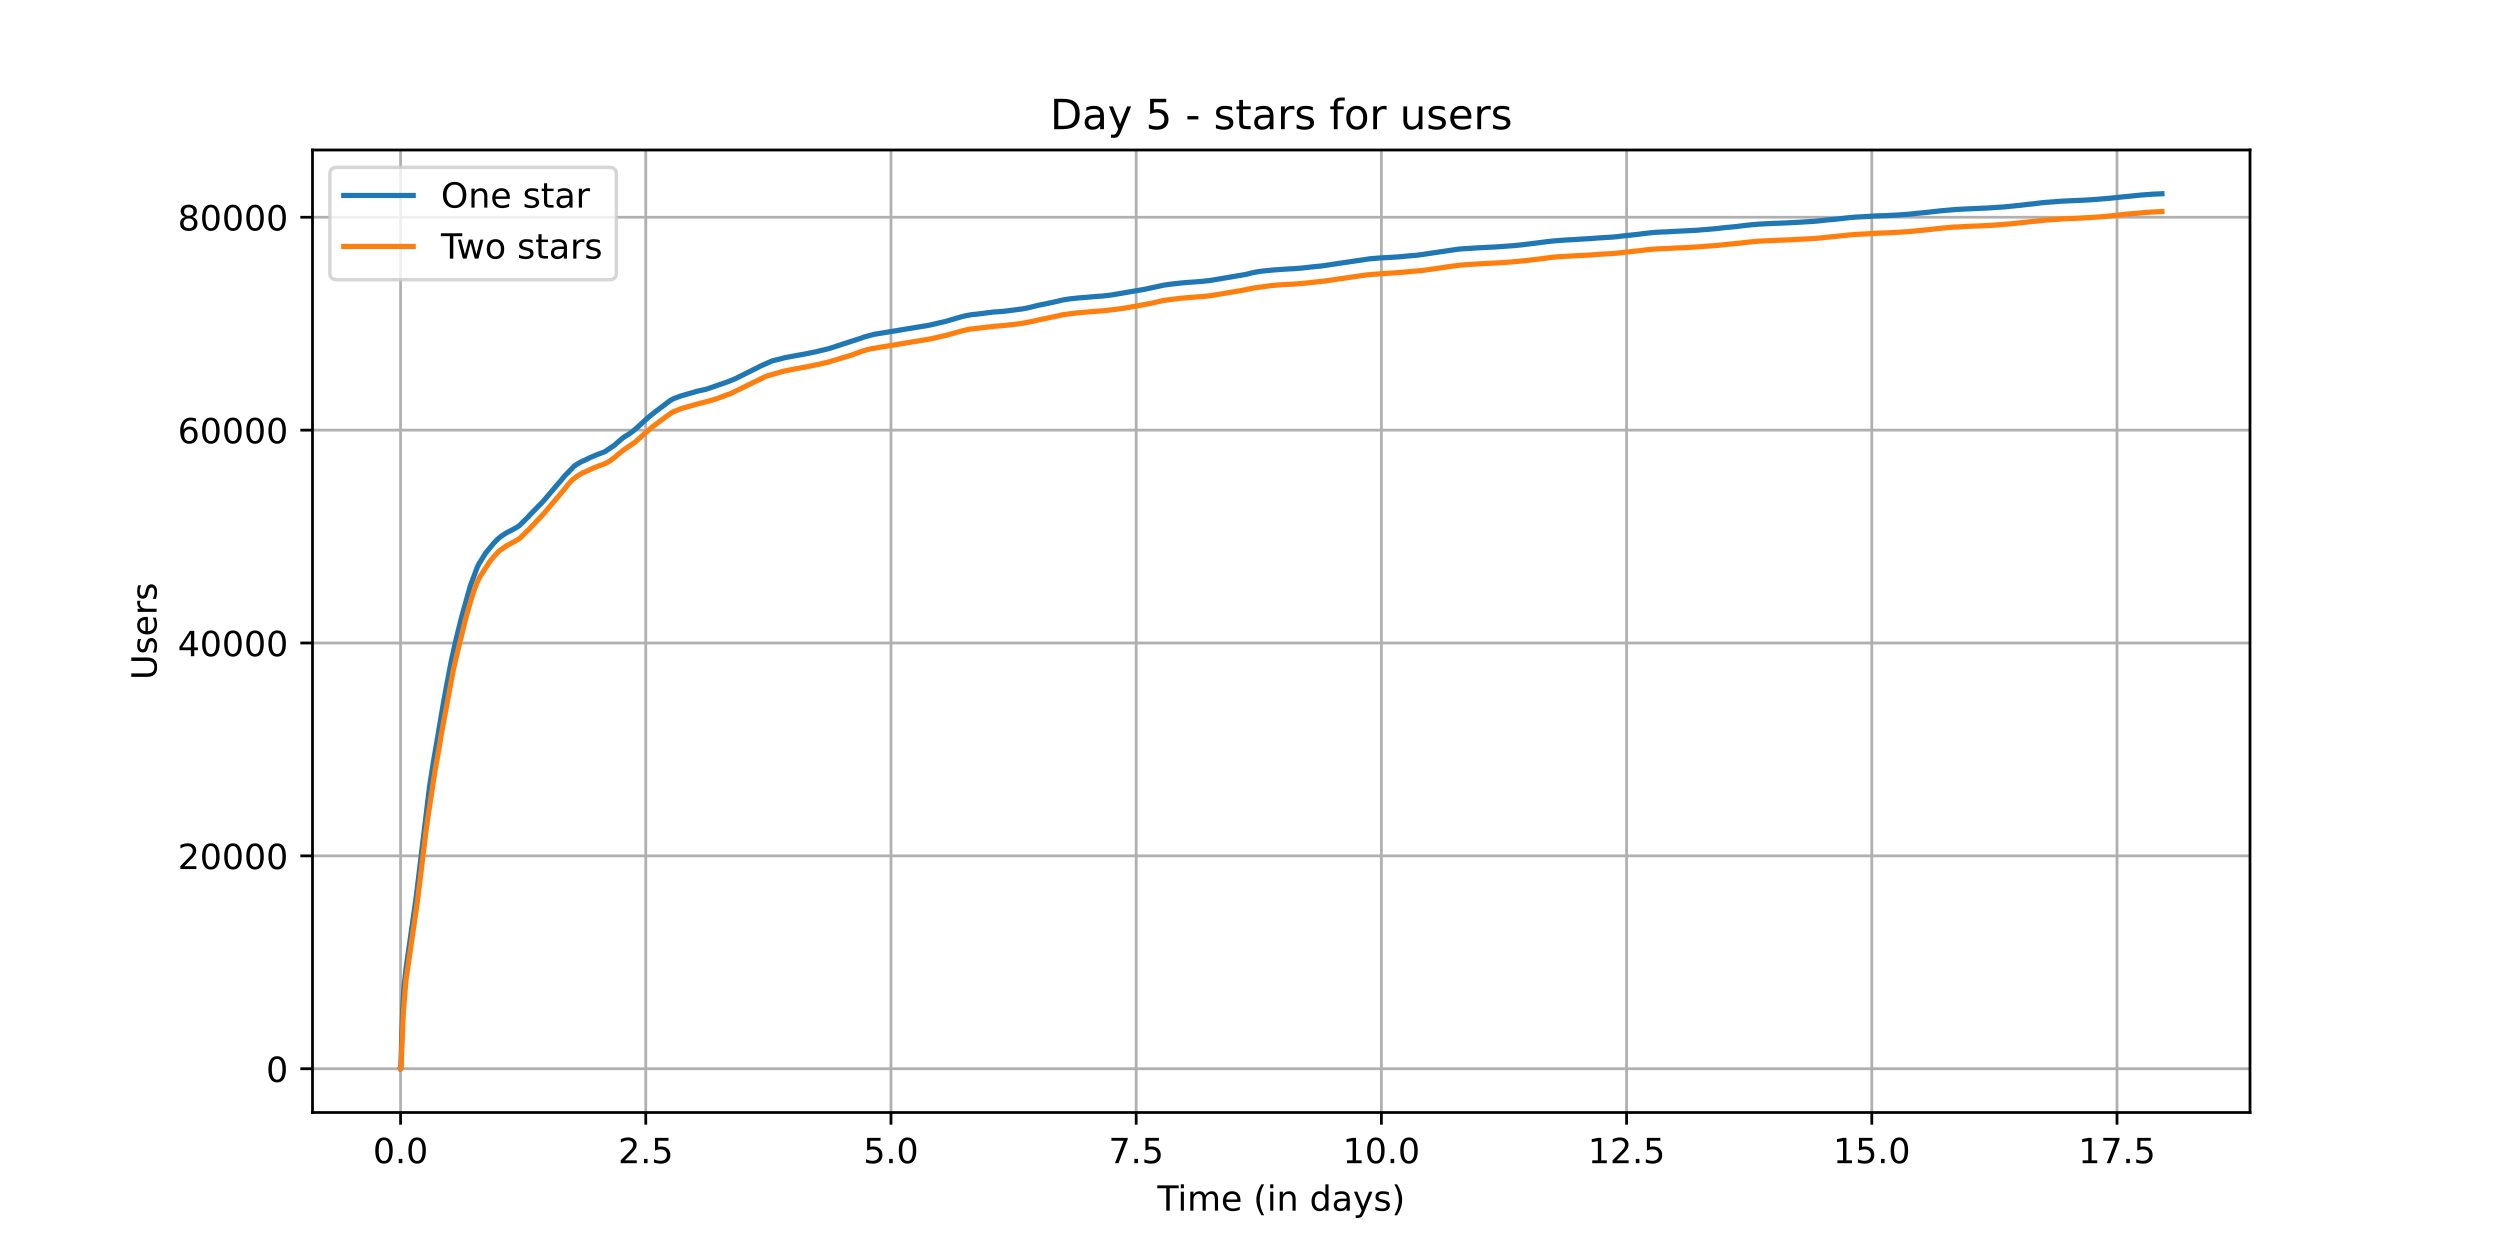 <?xml version="1.0" encoding="utf-8" standalone="no"?>
<!DOCTYPE svg PUBLIC "-//W3C//DTD SVG 1.1//EN"
  "http://www.w3.org/Graphics/SVG/1.1/DTD/svg11.dtd">
<!-- Created with matplotlib (https://matplotlib.org/) -->
<svg height="360pt" version="1.1" viewBox="0 0 720 360" width="720pt" xmlns="http://www.w3.org/2000/svg" xmlns:xlink="http://www.w3.org/1999/xlink">
 <defs>
  <style type="text/css">*{stroke-linecap:butt;stroke-linejoin:round;}</style>
 </defs>
 <g id="figure_1">
  <g id="patch_1">
   <path d="M 0 360 
L 720 360 
L 720 0 
L 0 0 
z
" style="fill:#ffffff;"/>
  </g>
  <g id="axes_1">
   <g id="patch_2">
    <path d="M 90 320.4 
L 648 320.4 
L 648 43.2 
L 90 43.2 
z
" style="fill:#ffffff;"/>
   </g>
   <g id="matplotlib.axis_1">
    <g id="xtick_1">
     <g id="line2d_1">
      <path clip-path="url(#p8a3f2eea3e)" d="M 115.364 320.4 
L 115.364 43.2 
" style="fill:none;stroke:#b0b0b0;stroke-linecap:square;stroke-width:0.8;"/>
     </g>
     <g id="line2d_2">
      <defs>
       <path d="M 0 0 
L 0 3.5 
" id="m9e8c4290e0" style="stroke:#000000;stroke-width:0.8;"/>
      </defs>
      <g>
       <use style="stroke:#000000;stroke-width:0.8;" x="115.364" xlink:href="#m9e8c4290e0" y="320.4"/>
      </g>
     </g>
     <g id="text_1">
      <!-- 0.0 -->
      <g transform="translate(107.412 334.998)scale(0.1 -0.1)">
       <defs>
        <path d="M 31.781 66.406 
Q 24.172 66.406 20.328 58.906 
Q 16.5 51.422 16.5 36.375 
Q 16.5 21.391 20.328 13.891 
Q 24.172 6.391 31.781 6.391 
Q 39.453 6.391 43.281 13.891 
Q 47.125 21.391 47.125 36.375 
Q 47.125 51.422 43.281 58.906 
Q 39.453 66.406 31.781 66.406 
z
M 31.781 74.219 
Q 44.047 74.219 50.516 64.516 
Q 56.984 54.828 56.984 36.375 
Q 56.984 17.969 50.516 8.266 
Q 44.047 -1.422 31.781 -1.422 
Q 19.531 -1.422 13.062 8.266 
Q 6.594 17.969 6.594 36.375 
Q 6.594 54.828 13.062 64.516 
Q 19.531 74.219 31.781 74.219 
z
" id="DejaVuSans-48"/>
        <path d="M 10.688 12.406 
L 21 12.406 
L 21 0 
L 10.688 0 
z
" id="DejaVuSans-46"/>
       </defs>
       <use xlink:href="#DejaVuSans-48"/>
       <use x="63.623" xlink:href="#DejaVuSans-46"/>
       <use x="95.41" xlink:href="#DejaVuSans-48"/>
      </g>
     </g>
    </g>
    <g id="xtick_2">
     <g id="line2d_3">
      <path clip-path="url(#p8a3f2eea3e)" d="M 185.982 320.4 
L 185.982 43.2 
" style="fill:none;stroke:#b0b0b0;stroke-linecap:square;stroke-width:0.8;"/>
     </g>
     <g id="line2d_4">
      <g>
       <use style="stroke:#000000;stroke-width:0.8;" x="185.982" xlink:href="#m9e8c4290e0" y="320.4"/>
      </g>
     </g>
     <g id="text_2">
      <!-- 2.5 -->
      <g transform="translate(178.031 334.998)scale(0.1 -0.1)">
       <defs>
        <path d="M 19.188 8.297 
L 53.609 8.297 
L 53.609 0 
L 7.328 0 
L 7.328 8.297 
Q 12.938 14.109 22.625 23.891 
Q 32.328 33.688 34.812 36.531 
Q 39.547 41.844 41.422 45.531 
Q 43.312 49.219 43.312 52.781 
Q 43.312 58.594 39.234 62.25 
Q 35.156 65.922 28.609 65.922 
Q 23.969 65.922 18.812 64.312 
Q 13.672 62.703 7.812 59.422 
L 7.812 69.391 
Q 13.766 71.781 18.938 73 
Q 24.125 74.219 28.422 74.219 
Q 39.75 74.219 46.484 68.547 
Q 53.219 62.891 53.219 53.422 
Q 53.219 48.922 51.531 44.891 
Q 49.859 40.875 45.406 35.406 
Q 44.188 33.984 37.641 27.219 
Q 31.109 20.453 19.188 8.297 
z
" id="DejaVuSans-50"/>
        <path d="M 10.797 72.906 
L 49.516 72.906 
L 49.516 64.594 
L 19.828 64.594 
L 19.828 46.734 
Q 21.969 47.469 24.109 47.828 
Q 26.266 48.188 28.422 48.188 
Q 40.625 48.188 47.75 41.5 
Q 54.891 34.812 54.891 23.391 
Q 54.891 11.625 47.562 5.094 
Q 40.234 -1.422 26.906 -1.422 
Q 22.312 -1.422 17.547 -0.641 
Q 12.797 0.141 7.719 1.703 
L 7.719 11.625 
Q 12.109 9.234 16.797 8.062 
Q 21.484 6.891 26.703 6.891 
Q 35.156 6.891 40.078 11.328 
Q 45.016 15.766 45.016 23.391 
Q 45.016 31 40.078 35.438 
Q 35.156 39.891 26.703 39.891 
Q 22.75 39.891 18.812 39.016 
Q 14.891 38.141 10.797 36.281 
z
" id="DejaVuSans-53"/>
       </defs>
       <use xlink:href="#DejaVuSans-50"/>
       <use x="63.623" xlink:href="#DejaVuSans-46"/>
       <use x="95.41" xlink:href="#DejaVuSans-53"/>
      </g>
     </g>
    </g>
    <g id="xtick_3">
     <g id="line2d_5">
      <path clip-path="url(#p8a3f2eea3e)" d="M 256.601 320.4 
L 256.601 43.2 
" style="fill:none;stroke:#b0b0b0;stroke-linecap:square;stroke-width:0.8;"/>
     </g>
     <g id="line2d_6">
      <g>
       <use style="stroke:#000000;stroke-width:0.8;" x="256.601" xlink:href="#m9e8c4290e0" y="320.4"/>
      </g>
     </g>
     <g id="text_3">
      <!-- 5.0 -->
      <g transform="translate(248.65 334.998)scale(0.1 -0.1)">
       <use xlink:href="#DejaVuSans-53"/>
       <use x="63.623" xlink:href="#DejaVuSans-46"/>
       <use x="95.41" xlink:href="#DejaVuSans-48"/>
      </g>
     </g>
    </g>
    <g id="xtick_4">
     <g id="line2d_7">
      <path clip-path="url(#p8a3f2eea3e)" d="M 327.22 320.4 
L 327.22 43.2 
" style="fill:none;stroke:#b0b0b0;stroke-linecap:square;stroke-width:0.8;"/>
     </g>
     <g id="line2d_8">
      <g>
       <use style="stroke:#000000;stroke-width:0.8;" x="327.22" xlink:href="#m9e8c4290e0" y="320.4"/>
      </g>
     </g>
     <g id="text_4">
      <!-- 7.5 -->
      <g transform="translate(319.268 334.998)scale(0.1 -0.1)">
       <defs>
        <path d="M 8.203 72.906 
L 55.078 72.906 
L 55.078 68.703 
L 28.609 0 
L 18.312 0 
L 43.219 64.594 
L 8.203 64.594 
z
" id="DejaVuSans-55"/>
       </defs>
       <use xlink:href="#DejaVuSans-55"/>
       <use x="63.623" xlink:href="#DejaVuSans-46"/>
       <use x="95.41" xlink:href="#DejaVuSans-53"/>
      </g>
     </g>
    </g>
    <g id="xtick_5">
     <g id="line2d_9">
      <path clip-path="url(#p8a3f2eea3e)" d="M 397.839 320.4 
L 397.839 43.2 
" style="fill:none;stroke:#b0b0b0;stroke-linecap:square;stroke-width:0.8;"/>
     </g>
     <g id="line2d_10">
      <g>
       <use style="stroke:#000000;stroke-width:0.8;" x="397.839" xlink:href="#m9e8c4290e0" y="320.4"/>
      </g>
     </g>
     <g id="text_5">
      <!-- 10.0 -->
      <g transform="translate(386.706 334.998)scale(0.1 -0.1)">
       <defs>
        <path d="M 12.406 8.297 
L 28.516 8.297 
L 28.516 63.922 
L 10.984 60.406 
L 10.984 69.391 
L 28.422 72.906 
L 38.281 72.906 
L 38.281 8.297 
L 54.391 8.297 
L 54.391 0 
L 12.406 0 
z
" id="DejaVuSans-49"/>
       </defs>
       <use xlink:href="#DejaVuSans-49"/>
       <use x="63.623" xlink:href="#DejaVuSans-48"/>
       <use x="127.246" xlink:href="#DejaVuSans-46"/>
       <use x="159.033" xlink:href="#DejaVuSans-48"/>
      </g>
     </g>
    </g>
    <g id="xtick_6">
     <g id="line2d_11">
      <path clip-path="url(#p8a3f2eea3e)" d="M 468.457 320.4 
L 468.457 43.2 
" style="fill:none;stroke:#b0b0b0;stroke-linecap:square;stroke-width:0.8;"/>
     </g>
     <g id="line2d_12">
      <g>
       <use style="stroke:#000000;stroke-width:0.8;" x="468.457" xlink:href="#m9e8c4290e0" y="320.4"/>
      </g>
     </g>
     <g id="text_6">
      <!-- 12.5 -->
      <g transform="translate(457.325 334.998)scale(0.1 -0.1)">
       <use xlink:href="#DejaVuSans-49"/>
       <use x="63.623" xlink:href="#DejaVuSans-50"/>
       <use x="127.246" xlink:href="#DejaVuSans-46"/>
       <use x="159.033" xlink:href="#DejaVuSans-53"/>
      </g>
     </g>
    </g>
    <g id="xtick_7">
     <g id="line2d_13">
      <path clip-path="url(#p8a3f2eea3e)" d="M 539.076 320.4 
L 539.076 43.2 
" style="fill:none;stroke:#b0b0b0;stroke-linecap:square;stroke-width:0.8;"/>
     </g>
     <g id="line2d_14">
      <g>
       <use style="stroke:#000000;stroke-width:0.8;" x="539.076" xlink:href="#m9e8c4290e0" y="320.4"/>
      </g>
     </g>
     <g id="text_7">
      <!-- 15.0 -->
      <g transform="translate(527.943 334.998)scale(0.1 -0.1)">
       <use xlink:href="#DejaVuSans-49"/>
       <use x="63.623" xlink:href="#DejaVuSans-53"/>
       <use x="127.246" xlink:href="#DejaVuSans-46"/>
       <use x="159.033" xlink:href="#DejaVuSans-48"/>
      </g>
     </g>
    </g>
    <g id="xtick_8">
     <g id="line2d_15">
      <path clip-path="url(#p8a3f2eea3e)" d="M 609.695 320.4 
L 609.695 43.2 
" style="fill:none;stroke:#b0b0b0;stroke-linecap:square;stroke-width:0.8;"/>
     </g>
     <g id="line2d_16">
      <g>
       <use style="stroke:#000000;stroke-width:0.8;" x="609.695" xlink:href="#m9e8c4290e0" y="320.4"/>
      </g>
     </g>
     <g id="text_8">
      <!-- 17.5 -->
      <g transform="translate(598.562 334.998)scale(0.1 -0.1)">
       <use xlink:href="#DejaVuSans-49"/>
       <use x="63.623" xlink:href="#DejaVuSans-55"/>
       <use x="127.246" xlink:href="#DejaVuSans-46"/>
       <use x="159.033" xlink:href="#DejaVuSans-53"/>
      </g>
     </g>
    </g>
    <g id="text_9">
     <!-- Time (in days) -->
     <g transform="translate(333.327 348.677)scale(0.1 -0.1)">
      <defs>
       <path d="M -0.297 72.906 
L 61.375 72.906 
L 61.375 64.594 
L 35.5 64.594 
L 35.5 0 
L 25.594 0 
L 25.594 64.594 
L -0.297 64.594 
z
" id="DejaVuSans-84"/>
       <path d="M 9.422 54.688 
L 18.406 54.688 
L 18.406 0 
L 9.422 0 
z
M 9.422 75.984 
L 18.406 75.984 
L 18.406 64.594 
L 9.422 64.594 
z
" id="DejaVuSans-105"/>
       <path d="M 52 44.188 
Q 55.375 50.25 60.062 53.125 
Q 64.75 56 71.094 56 
Q 79.641 56 84.281 50.016 
Q 88.922 44.047 88.922 33.016 
L 88.922 0 
L 79.891 0 
L 79.891 32.719 
Q 79.891 40.578 77.094 44.375 
Q 74.312 48.188 68.609 48.188 
Q 61.625 48.188 57.562 43.547 
Q 53.516 38.922 53.516 30.906 
L 53.516 0 
L 44.484 0 
L 44.484 32.719 
Q 44.484 40.625 41.703 44.406 
Q 38.922 48.188 33.109 48.188 
Q 26.219 48.188 22.156 43.531 
Q 18.109 38.875 18.109 30.906 
L 18.109 0 
L 9.078 0 
L 9.078 54.688 
L 18.109 54.688 
L 18.109 46.188 
Q 21.188 51.219 25.484 53.609 
Q 29.781 56 35.688 56 
Q 41.656 56 45.828 52.969 
Q 50 49.953 52 44.188 
z
" id="DejaVuSans-109"/>
       <path d="M 56.203 29.594 
L 56.203 25.203 
L 14.891 25.203 
Q 15.484 15.922 20.484 11.062 
Q 25.484 6.203 34.422 6.203 
Q 39.594 6.203 44.453 7.469 
Q 49.312 8.734 54.109 11.281 
L 54.109 2.781 
Q 49.266 0.734 44.188 -0.344 
Q 39.109 -1.422 33.891 -1.422 
Q 20.797 -1.422 13.156 6.188 
Q 5.516 13.812 5.516 26.812 
Q 5.516 40.234 12.766 48.109 
Q 20.016 56 32.328 56 
Q 43.359 56 49.781 48.891 
Q 56.203 41.797 56.203 29.594 
z
M 47.219 32.234 
Q 47.125 39.594 43.094 43.984 
Q 39.062 48.391 32.422 48.391 
Q 24.906 48.391 20.391 44.141 
Q 15.875 39.891 15.188 32.172 
z
" id="DejaVuSans-101"/>
       <path id="DejaVuSans-32"/>
       <path d="M 31 75.875 
Q 24.469 64.656 21.281 53.656 
Q 18.109 42.672 18.109 31.391 
Q 18.109 20.125 21.312 9.062 
Q 24.516 -2 31 -13.188 
L 23.188 -13.188 
Q 15.875 -1.703 12.234 9.375 
Q 8.594 20.453 8.594 31.391 
Q 8.594 42.281 12.203 53.312 
Q 15.828 64.359 23.188 75.875 
z
" id="DejaVuSans-40"/>
       <path d="M 54.891 33.016 
L 54.891 0 
L 45.906 0 
L 45.906 32.719 
Q 45.906 40.484 42.875 44.328 
Q 39.844 48.188 33.797 48.188 
Q 26.516 48.188 22.312 43.547 
Q 18.109 38.922 18.109 30.906 
L 18.109 0 
L 9.078 0 
L 9.078 54.688 
L 18.109 54.688 
L 18.109 46.188 
Q 21.344 51.125 25.703 53.562 
Q 30.078 56 35.797 56 
Q 45.219 56 50.047 50.172 
Q 54.891 44.344 54.891 33.016 
z
" id="DejaVuSans-110"/>
       <path d="M 45.406 46.391 
L 45.406 75.984 
L 54.391 75.984 
L 54.391 0 
L 45.406 0 
L 45.406 8.203 
Q 42.578 3.328 38.25 0.953 
Q 33.938 -1.422 27.875 -1.422 
Q 17.969 -1.422 11.734 6.484 
Q 5.516 14.406 5.516 27.297 
Q 5.516 40.188 11.734 48.094 
Q 17.969 56 27.875 56 
Q 33.938 56 38.25 53.625 
Q 42.578 51.266 45.406 46.391 
z
M 14.797 27.297 
Q 14.797 17.391 18.875 11.75 
Q 22.953 6.109 30.078 6.109 
Q 37.203 6.109 41.297 11.75 
Q 45.406 17.391 45.406 27.297 
Q 45.406 37.203 41.297 42.844 
Q 37.203 48.484 30.078 48.484 
Q 22.953 48.484 18.875 42.844 
Q 14.797 37.203 14.797 27.297 
z
" id="DejaVuSans-100"/>
       <path d="M 34.281 27.484 
Q 23.391 27.484 19.188 25 
Q 14.984 22.516 14.984 16.5 
Q 14.984 11.719 18.141 8.906 
Q 21.297 6.109 26.703 6.109 
Q 34.188 6.109 38.703 11.406 
Q 43.219 16.703 43.219 25.484 
L 43.219 27.484 
z
M 52.203 31.203 
L 52.203 0 
L 43.219 0 
L 43.219 8.297 
Q 40.141 3.328 35.547 0.953 
Q 30.953 -1.422 24.312 -1.422 
Q 15.922 -1.422 10.953 3.297 
Q 6 8.016 6 15.922 
Q 6 25.141 12.172 29.828 
Q 18.359 34.516 30.609 34.516 
L 43.219 34.516 
L 43.219 35.406 
Q 43.219 41.609 39.141 45 
Q 35.062 48.391 27.688 48.391 
Q 23 48.391 18.547 47.266 
Q 14.109 46.141 10.016 43.891 
L 10.016 52.203 
Q 14.938 54.109 19.578 55.047 
Q 24.219 56 28.609 56 
Q 40.484 56 46.344 49.844 
Q 52.203 43.703 52.203 31.203 
z
" id="DejaVuSans-97"/>
       <path d="M 32.172 -5.078 
Q 28.375 -14.844 24.75 -17.812 
Q 21.141 -20.797 15.094 -20.797 
L 7.906 -20.797 
L 7.906 -13.281 
L 13.188 -13.281 
Q 16.891 -13.281 18.938 -11.516 
Q 21 -9.766 23.484 -3.219 
L 25.094 0.875 
L 2.984 54.688 
L 12.5 54.688 
L 29.594 11.922 
L 46.688 54.688 
L 56.203 54.688 
z
" id="DejaVuSans-121"/>
       <path d="M 44.281 53.078 
L 44.281 44.578 
Q 40.484 46.531 36.375 47.5 
Q 32.281 48.484 27.875 48.484 
Q 21.188 48.484 17.844 46.438 
Q 14.5 44.391 14.5 40.281 
Q 14.5 37.156 16.891 35.375 
Q 19.281 33.594 26.516 31.984 
L 29.594 31.297 
Q 39.156 29.25 43.188 25.516 
Q 47.219 21.781 47.219 15.094 
Q 47.219 7.469 41.188 3.016 
Q 35.156 -1.422 24.609 -1.422 
Q 20.219 -1.422 15.453 -0.562 
Q 10.688 0.297 5.422 2 
L 5.422 11.281 
Q 10.406 8.688 15.234 7.391 
Q 20.062 6.109 24.812 6.109 
Q 31.156 6.109 34.562 8.281 
Q 37.984 10.453 37.984 14.406 
Q 37.984 18.062 35.516 20.016 
Q 33.062 21.969 24.703 23.781 
L 21.578 24.516 
Q 13.234 26.266 9.516 29.906 
Q 5.812 33.547 5.812 39.891 
Q 5.812 47.609 11.281 51.797 
Q 16.75 56 26.812 56 
Q 31.781 56 36.172 55.266 
Q 40.578 54.547 44.281 53.078 
z
" id="DejaVuSans-115"/>
       <path d="M 8.016 75.875 
L 15.828 75.875 
Q 23.141 64.359 26.781 53.312 
Q 30.422 42.281 30.422 31.391 
Q 30.422 20.453 26.781 9.375 
Q 23.141 -1.703 15.828 -13.188 
L 8.016 -13.188 
Q 14.5 -2 17.703 9.062 
Q 20.906 20.125 20.906 31.391 
Q 20.906 42.672 17.703 53.656 
Q 14.5 64.656 8.016 75.875 
z
" id="DejaVuSans-41"/>
      </defs>
      <use xlink:href="#DejaVuSans-84"/>
      <use x="57.959" xlink:href="#DejaVuSans-105"/>
      <use x="85.742" xlink:href="#DejaVuSans-109"/>
      <use x="183.154" xlink:href="#DejaVuSans-101"/>
      <use x="244.678" xlink:href="#DejaVuSans-32"/>
      <use x="276.465" xlink:href="#DejaVuSans-40"/>
      <use x="315.479" xlink:href="#DejaVuSans-105"/>
      <use x="343.262" xlink:href="#DejaVuSans-110"/>
      <use x="406.641" xlink:href="#DejaVuSans-32"/>
      <use x="438.428" xlink:href="#DejaVuSans-100"/>
      <use x="501.904" xlink:href="#DejaVuSans-97"/>
      <use x="563.184" xlink:href="#DejaVuSans-121"/>
      <use x="622.363" xlink:href="#DejaVuSans-115"/>
      <use x="674.463" xlink:href="#DejaVuSans-41"/>
     </g>
    </g>
   </g>
   <g id="matplotlib.axis_2">
    <g id="ytick_1">
     <g id="line2d_17">
      <path clip-path="url(#p8a3f2eea3e)" d="M 90 307.8 
L 648 307.8 
" style="fill:none;stroke:#b0b0b0;stroke-linecap:square;stroke-width:0.8;"/>
     </g>
     <g id="line2d_18">
      <defs>
       <path d="M 0 0 
L -3.5 0 
" id="m86b02adf56" style="stroke:#000000;stroke-width:0.8;"/>
      </defs>
      <g>
       <use style="stroke:#000000;stroke-width:0.8;" x="90" xlink:href="#m86b02adf56" y="307.8"/>
      </g>
     </g>
     <g id="text_10">
      <!-- 0 -->
      <g transform="translate(76.638 311.599)scale(0.1 -0.1)">
       <use xlink:href="#DejaVuSans-48"/>
      </g>
     </g>
    </g>
    <g id="ytick_2">
     <g id="line2d_19">
      <path clip-path="url(#p8a3f2eea3e)" d="M 90 246.491 
L 648 246.491 
" style="fill:none;stroke:#b0b0b0;stroke-linecap:square;stroke-width:0.8;"/>
     </g>
     <g id="line2d_20">
      <g>
       <use style="stroke:#000000;stroke-width:0.8;" x="90" xlink:href="#m86b02adf56" y="246.491"/>
      </g>
     </g>
     <g id="text_11">
      <!-- 20000 -->
      <g transform="translate(51.188 250.291)scale(0.1 -0.1)">
       <use xlink:href="#DejaVuSans-50"/>
       <use x="63.623" xlink:href="#DejaVuSans-48"/>
       <use x="127.246" xlink:href="#DejaVuSans-48"/>
       <use x="190.869" xlink:href="#DejaVuSans-48"/>
       <use x="254.492" xlink:href="#DejaVuSans-48"/>
      </g>
     </g>
    </g>
    <g id="ytick_3">
     <g id="line2d_21">
      <path clip-path="url(#p8a3f2eea3e)" d="M 90 185.183 
L 648 185.183 
" style="fill:none;stroke:#b0b0b0;stroke-linecap:square;stroke-width:0.8;"/>
     </g>
     <g id="line2d_22">
      <g>
       <use style="stroke:#000000;stroke-width:0.8;" x="90" xlink:href="#m86b02adf56" y="185.183"/>
      </g>
     </g>
     <g id="text_12">
      <!-- 40000 -->
      <g transform="translate(51.188 188.982)scale(0.1 -0.1)">
       <defs>
        <path d="M 37.797 64.312 
L 12.891 25.391 
L 37.797 25.391 
z
M 35.203 72.906 
L 47.609 72.906 
L 47.609 25.391 
L 58.016 25.391 
L 58.016 17.188 
L 47.609 17.188 
L 47.609 0 
L 37.797 0 
L 37.797 17.188 
L 4.891 17.188 
L 4.891 26.703 
z
" id="DejaVuSans-52"/>
       </defs>
       <use xlink:href="#DejaVuSans-52"/>
       <use x="63.623" xlink:href="#DejaVuSans-48"/>
       <use x="127.246" xlink:href="#DejaVuSans-48"/>
       <use x="190.869" xlink:href="#DejaVuSans-48"/>
       <use x="254.492" xlink:href="#DejaVuSans-48"/>
      </g>
     </g>
    </g>
    <g id="ytick_4">
     <g id="line2d_23">
      <path clip-path="url(#p8a3f2eea3e)" d="M 90 123.874 
L 648 123.874 
" style="fill:none;stroke:#b0b0b0;stroke-linecap:square;stroke-width:0.8;"/>
     </g>
     <g id="line2d_24">
      <g>
       <use style="stroke:#000000;stroke-width:0.8;" x="90" xlink:href="#m86b02adf56" y="123.874"/>
      </g>
     </g>
     <g id="text_13">
      <!-- 60000 -->
      <g transform="translate(51.188 127.673)scale(0.1 -0.1)">
       <defs>
        <path d="M 33.016 40.375 
Q 26.375 40.375 22.484 35.828 
Q 18.609 31.297 18.609 23.391 
Q 18.609 15.531 22.484 10.953 
Q 26.375 6.391 33.016 6.391 
Q 39.656 6.391 43.531 10.953 
Q 47.406 15.531 47.406 23.391 
Q 47.406 31.297 43.531 35.828 
Q 39.656 40.375 33.016 40.375 
z
M 52.594 71.297 
L 52.594 62.312 
Q 48.875 64.062 45.094 64.984 
Q 41.312 65.922 37.594 65.922 
Q 27.828 65.922 22.672 59.328 
Q 17.531 52.734 16.797 39.406 
Q 19.672 43.656 24.016 45.922 
Q 28.375 48.188 33.594 48.188 
Q 44.578 48.188 50.953 41.516 
Q 57.328 34.859 57.328 23.391 
Q 57.328 12.156 50.688 5.359 
Q 44.047 -1.422 33.016 -1.422 
Q 20.359 -1.422 13.672 8.266 
Q 6.984 17.969 6.984 36.375 
Q 6.984 53.656 15.188 63.938 
Q 23.391 74.219 37.203 74.219 
Q 40.922 74.219 44.703 73.484 
Q 48.484 72.75 52.594 71.297 
z
" id="DejaVuSans-54"/>
       </defs>
       <use xlink:href="#DejaVuSans-54"/>
       <use x="63.623" xlink:href="#DejaVuSans-48"/>
       <use x="127.246" xlink:href="#DejaVuSans-48"/>
       <use x="190.869" xlink:href="#DejaVuSans-48"/>
       <use x="254.492" xlink:href="#DejaVuSans-48"/>
      </g>
     </g>
    </g>
    <g id="ytick_5">
     <g id="line2d_25">
      <path clip-path="url(#p8a3f2eea3e)" d="M 90 62.565 
L 648 62.565 
" style="fill:none;stroke:#b0b0b0;stroke-linecap:square;stroke-width:0.8;"/>
     </g>
     <g id="line2d_26">
      <g>
       <use style="stroke:#000000;stroke-width:0.8;" x="90" xlink:href="#m86b02adf56" y="62.565"/>
      </g>
     </g>
     <g id="text_14">
      <!-- 80000 -->
      <g transform="translate(51.188 66.365)scale(0.1 -0.1)">
       <defs>
        <path d="M 31.781 34.625 
Q 24.75 34.625 20.719 30.859 
Q 16.703 27.094 16.703 20.516 
Q 16.703 13.922 20.719 10.156 
Q 24.75 6.391 31.781 6.391 
Q 38.812 6.391 42.859 10.172 
Q 46.922 13.969 46.922 20.516 
Q 46.922 27.094 42.891 30.859 
Q 38.875 34.625 31.781 34.625 
z
M 21.922 38.812 
Q 15.578 40.375 12.031 44.719 
Q 8.5 49.078 8.5 55.328 
Q 8.5 64.062 14.719 69.141 
Q 20.953 74.219 31.781 74.219 
Q 42.672 74.219 48.875 69.141 
Q 55.078 64.062 55.078 55.328 
Q 55.078 49.078 51.531 44.719 
Q 48 40.375 41.703 38.812 
Q 48.828 37.156 52.797 32.312 
Q 56.781 27.484 56.781 20.516 
Q 56.781 9.906 50.312 4.234 
Q 43.844 -1.422 31.781 -1.422 
Q 19.734 -1.422 13.25 4.234 
Q 6.781 9.906 6.781 20.516 
Q 6.781 27.484 10.781 32.312 
Q 14.797 37.156 21.922 38.812 
z
M 18.312 54.391 
Q 18.312 48.734 21.844 45.562 
Q 25.391 42.391 31.781 42.391 
Q 38.141 42.391 41.719 45.562 
Q 45.312 48.734 45.312 54.391 
Q 45.312 60.062 41.719 63.234 
Q 38.141 66.406 31.781 66.406 
Q 25.391 66.406 21.844 63.234 
Q 18.312 60.062 18.312 54.391 
z
" id="DejaVuSans-56"/>
       </defs>
       <use xlink:href="#DejaVuSans-56"/>
       <use x="63.623" xlink:href="#DejaVuSans-48"/>
       <use x="127.246" xlink:href="#DejaVuSans-48"/>
       <use x="190.869" xlink:href="#DejaVuSans-48"/>
       <use x="254.492" xlink:href="#DejaVuSans-48"/>
      </g>
     </g>
    </g>
    <g id="text_15">
     <!-- Users -->
     <g transform="translate(45.108 195.801)rotate(-90)scale(0.1 -0.1)">
      <defs>
       <path d="M 8.688 72.906 
L 18.609 72.906 
L 18.609 28.609 
Q 18.609 16.891 22.844 11.734 
Q 27.094 6.594 36.625 6.594 
Q 46.094 6.594 50.344 11.734 
Q 54.594 16.891 54.594 28.609 
L 54.594 72.906 
L 64.5 72.906 
L 64.5 27.391 
Q 64.5 13.141 57.438 5.859 
Q 50.391 -1.422 36.625 -1.422 
Q 22.797 -1.422 15.734 5.859 
Q 8.688 13.141 8.688 27.391 
z
" id="DejaVuSans-85"/>
       <path d="M 41.109 46.297 
Q 39.594 47.172 37.812 47.578 
Q 36.031 48 33.891 48 
Q 26.266 48 22.188 43.047 
Q 18.109 38.094 18.109 28.812 
L 18.109 0 
L 9.078 0 
L 9.078 54.688 
L 18.109 54.688 
L 18.109 46.188 
Q 20.953 51.172 25.484 53.578 
Q 30.031 56 36.531 56 
Q 37.453 56 38.578 55.875 
Q 39.703 55.766 41.062 55.516 
z
" id="DejaVuSans-114"/>
      </defs>
      <use xlink:href="#DejaVuSans-85"/>
      <use x="73.193" xlink:href="#DejaVuSans-115"/>
      <use x="125.293" xlink:href="#DejaVuSans-101"/>
      <use x="186.816" xlink:href="#DejaVuSans-114"/>
      <use x="227.93" xlink:href="#DejaVuSans-115"/>
     </g>
    </g>
   </g>
   <g id="line2d_27">
    <path clip-path="url(#p8a3f2eea3e)" d="M 115.364 307.8 
L 115.404 307.785 
L 115.462 307.07 
L 115.714 298.27 
L 116.019 289.613 
L 116.375 284.104 
L 116.99 278.556 
L 117.405 275.637 
L 119.836 258.618 
L 123.686 226.75 
L 124.851 219.252 
L 126.134 211.797 
L 126.616 208.906 
L 126.966 206.837 
L 127.393 204.308 
L 127.723 202.38 
L 128.623 197.429 
L 128.798 196.568 
L 129.148 194.649 
L 129.916 190.655 
L 130.139 189.606 
L 130.575 187.626 
L 130.828 186.476 
L 131.383 184.024 
L 131.507 183.524 
L 131.947 181.737 
L 132.667 178.865 
L 132.963 177.666 
L 135.466 168.709 
L 135.505 168.605 
L 137.413 163.473 
L 137.834 162.603 
L 138.067 162.14 
L 138.19 161.971 
L 139.911 159.218 
L 142.215 156.42 
L 143.328 155.279 
L 143.718 154.951 
L 144.398 154.397 
L 145.329 153.796 
L 145.484 153.685 
L 145.911 153.431 
L 146.202 153.281 
L 146.765 152.977 
L 147.32 152.698 
L 148.622 151.996 
L 148.992 151.766 
L 149.555 151.377 
L 149.691 151.258 
L 152.277 148.692 
L 152.763 148.134 
L 154.707 146.144 
L 154.901 145.942 
L 155.446 145.381 
L 155.815 145.038 
L 156.34 144.48 
L 159.003 141.362 
L 159.392 140.906 
L 160.091 140.096 
L 160.694 139.361 
L 161.452 138.505 
L 162.56 137.138 
L 165.301 134.3 
L 165.826 133.929 
L 166.02 133.775 
L 167.712 132.825 
L 168.198 132.641 
L 168.451 132.519 
L 169.092 132.209 
L 169.539 131.991 
L 169.831 131.838 
L 172.105 130.876 
L 174.185 130.1 
L 177.101 128.126 
L 177.431 127.798 
L 177.703 127.55 
L 177.917 127.381 
L 178.364 126.992 
L 178.675 126.728 
L 179.336 126.161 
L 179.744 125.864 
L 179.978 125.698 
L 180.25 125.548 
L 181.163 124.99 
L 182.389 124.095 
L 184.159 122.562 
L 184.392 122.326 
L 185.52 121.293 
L 186.375 120.499 
L 186.667 120.245 
L 187.775 119.346 
L 187.989 119.181 
L 188.203 118.985 
L 193.103 115.291 
L 193.376 115.144 
L 193.726 114.957 
L 194.037 114.797 
L 195.923 114.092 
L 196.623 113.884 
L 200.744 112.688 
L 201.211 112.578 
L 203.194 112.155 
L 204.034 111.876 
L 204.716 111.658 
L 207.499 110.674 
L 207.79 110.585 
L 208.374 110.383 
L 209.346 110.04 
L 210.921 109.427 
L 211.329 109.246 
L 211.776 109.068 
L 216.949 106.481 
L 217.455 106.22 
L 218.194 105.88 
L 218.641 105.604 
L 222.452 103.909 
L 223.93 103.563 
L 225.116 103.271 
L 225.544 103.13 
L 226.614 102.906 
L 230.307 102.22 
L 231.085 102.091 
L 233.943 101.527 
L 235.051 101.291 
L 235.517 101.187 
L 235.906 101.07 
L 236.353 100.963 
L 237.636 100.672 
L 238.784 100.381 
L 247.574 97.524 
L 247.846 97.447 
L 248.294 97.269 
L 248.799 97.079 
L 251.658 96.3 
L 267.714 93.64 
L 268.162 93.545 
L 268.609 93.434 
L 270.184 93.057 
L 270.632 92.95 
L 271.876 92.668 
L 272.343 92.561 
L 276.895 91.23 
L 278.472 90.85 
L 279.23 90.746 
L 279.756 90.62 
L 281.526 90.449 
L 282.382 90.338 
L 286.095 89.869 
L 287.728 89.759 
L 289.128 89.652 
L 290.022 89.541 
L 294.343 88.977 
L 295.004 88.87 
L 296.034 88.658 
L 296.52 88.548 
L 297.667 88.257 
L 299.203 87.883 
L 299.825 87.772 
L 302.022 87.313 
L 303.208 87.058 
L 303.714 86.957 
L 303.889 86.899 
L 304.453 86.788 
L 305.717 86.479 
L 306.184 86.378 
L 306.961 86.243 
L 307.623 86.136 
L 308.245 86.053 
L 310.462 85.817 
L 311.803 85.706 
L 313.125 85.611 
L 314.252 85.501 
L 315.75 85.378 
L 317.441 85.268 
L 320.028 84.968 
L 320.689 84.857 
L 329.496 83.346 
L 329.884 83.279 
L 330.351 83.174 
L 330.72 83.064 
L 331.362 82.954 
L 332.528 82.699 
L 334.2 82.328 
L 335.23 82.117 
L 335.988 82.009 
L 336.688 81.905 
L 337.602 81.795 
L 340.187 81.501 
L 341.334 81.39 
L 346.449 81.016 
L 347.09 80.927 
L 348.296 80.817 
L 358.444 79.094 
L 359.572 78.849 
L 359.98 78.739 
L 360.544 78.595 
L 361.671 78.352 
L 362.371 78.242 
L 363.091 78.129 
L 364.101 78.018 
L 366.026 77.822 
L 367.231 77.712 
L 367.659 77.69 
L 369.195 77.58 
L 370.439 77.494 
L 372.48 77.384 
L 373.744 77.298 
L 375.046 77.188 
L 377.554 76.899 
L 378.565 76.792 
L 379.11 76.731 
L 380.434 76.62 
L 394.531 74.53 
L 395.834 74.419 
L 397.369 74.288 
L 399.586 74.18 
L 400.033 74.153 
L 401.709 74.042 
L 402.876 73.972 
L 404.14 73.862 
L 404.723 73.791 
L 405.948 73.681 
L 406.415 73.647 
L 407.931 73.518 
L 408.767 73.408 
L 409.35 73.337 
L 419.967 71.762 
L 421.426 71.651 
L 421.892 71.618 
L 423.7 71.507 
L 425.081 71.403 
L 427.375 71.293 
L 428.521 71.225 
L 430.738 71.121 
L 430.971 71.097 
L 432.74 70.986 
L 434.217 70.864 
L 435.948 70.753 
L 436.532 70.68 
L 437.698 70.569 
L 438.204 70.523 
L 439.059 70.413 
L 442.443 69.996 
L 443.279 69.886 
L 446.391 69.502 
L 447.48 69.392 
L 448.025 69.337 
L 449.658 69.227 
L 451.097 69.11 
L 453.411 69 
L 453.858 68.972 
L 455.296 68.862 
L 456.366 68.804 
L 458.292 68.693 
L 459.731 68.577 
L 461.286 68.466 
L 462.395 68.402 
L 464.28 68.292 
L 466.049 68.126 
L 466.749 68.019 
L 467.08 67.979 
L 468.207 67.869 
L 470.521 67.617 
L 471.61 67.51 
L 472.252 67.421 
L 473.088 67.311 
L 475.773 66.995 
L 477.114 66.885 
L 477.523 66.866 
L 480.283 66.759 
L 480.73 66.728 
L 482.616 66.618 
L 483.626 66.569 
L 485.881 66.459 
L 486.951 66.403 
L 488.972 66.296 
L 489.536 66.235 
L 490.994 66.118 
L 492.433 66.008 
L 492.958 65.956 
L 494.221 65.845 
L 496.982 65.524 
L 498.323 65.413 
L 500.152 65.232 
L 500.988 65.125 
L 501.299 65.091 
L 502.116 64.987 
L 502.466 64.941 
L 504.49 64.73 
L 505.87 64.619 
L 506.239 64.567 
L 508.359 64.46 
L 508.631 64.445 
L 510.789 64.334 
L 511.742 64.297 
L 514.658 64.187 
L 515.727 64.132 
L 517.962 64.021 
L 518.429 63.991 
L 520.218 63.88 
L 521.345 63.813 
L 522.92 63.703 
L 524.903 63.503 
L 525.739 63.393 
L 526.264 63.338 
L 527.703 63.228 
L 529.861 62.995 
L 530.872 62.887 
L 531.241 62.829 
L 532.349 62.722 
L 532.602 62.688 
L 533.904 62.578 
L 534.429 62.522 
L 536.684 62.412 
L 537.811 62.345 
L 539.406 62.234 
L 540.436 62.182 
L 543.663 62.072 
L 544.11 62.044 
L 546.443 61.934 
L 547.843 61.827 
L 549.437 61.719 
L 549.923 61.676 
L 550.992 61.569 
L 551.614 61.486 
L 552.819 61.376 
L 554.802 61.177 
L 555.794 61.066 
L 558.38 60.772 
L 559.527 60.662 
L 560.013 60.622 
L 561.276 60.512 
L 562.948 60.361 
L 564.814 60.251 
L 565.903 60.19 
L 568.391 60.082 
L 568.858 60.052 
L 571.579 59.941 
L 572.551 59.902 
L 574.128 59.791 
L 575.333 59.711 
L 577.063 59.601 
L 578.871 59.423 
L 579.979 59.313 
L 580.581 59.236 
L 581.826 59.129 
L 582.447 59.043 
L 583.381 58.942 
L 583.614 58.893 
L 584.742 58.786 
L 585.267 58.737 
L 586.259 58.629 
L 586.979 58.519 
L 589.176 58.28 
L 590.751 58.173 
L 591.199 58.145 
L 592.385 58.035 
L 593.649 57.949 
L 595.826 57.839 
L 596.837 57.789 
L 599.617 57.679 
L 600.044 57.655 
L 601.949 57.544 
L 603.135 57.468 
L 604.476 57.357 
L 605.953 57.235 
L 607.373 57.124 
L 609.434 56.907 
L 610.464 56.796 
L 611.028 56.729 
L 612.195 56.622 
L 612.719 56.569 
L 613.789 56.462 
L 614.333 56.407 
L 615.325 56.303 
L 615.656 56.269 
L 616.862 56.159 
L 617.367 56.116 
L 618.592 56.033 
L 619.954 55.923 
L 620.926 55.88 
L 622.636 55.8 
L 622.636 55.8 
" style="fill:none;stroke:#1f77b4;stroke-linecap:square;stroke-width:1.5;"/>
   </g>
   <g id="line2d_28">
    <path clip-path="url(#p8a3f2eea3e)" d="M 115.364 307.8 
L 115.443 307.754 
L 115.539 306.632 
L 115.748 301.326 
L 116.181 291.29 
L 116.9 282.495 
L 118.572 270.941 
L 120.173 259.915 
L 120.522 257.196 
L 122.693 239.294 
L 122.754 238.871 
L 123.142 236.087 
L 125.122 223.029 
L 125.299 221.953 
L 126.131 217.275 
L 126.62 214.436 
L 127.165 211.162 
L 130.567 192.929 
L 131.111 190.572 
L 131.41 189.235 
L 131.643 188.267 
L 133.525 180.6 
L 134.185 177.933 
L 135.544 173.132 
L 135.564 173.071 
L 136.496 170.159 
L 136.69 169.62 
L 137.413 167.747 
L 137.646 167.241 
L 138.327 165.913 
L 138.475 165.714 
L 140.998 161.809 
L 142.261 160.248 
L 142.526 160.003 
L 142.746 159.749 
L 142.901 159.605 
L 143.386 159.05 
L 143.913 158.553 
L 145.387 157.523 
L 145.834 157.208 
L 146.028 157.106 
L 147.942 156.098 
L 148.214 155.923 
L 149.322 155.276 
L 149.691 155.028 
L 149.847 154.878 
L 150.158 154.593 
L 150.897 153.891 
L 151.208 153.563 
L 151.693 153.042 
L 152.063 152.747 
L 152.393 152.416 
L 152.685 152.116 
L 153.035 151.705 
L 153.424 151.294 
L 153.793 150.933 
L 154.823 149.82 
L 155.076 149.556 
L 155.446 149.176 
L 156.709 147.818 
L 158.789 145.35 
L 159.119 144.955 
L 159.917 144.02 
L 160.208 143.652 
L 160.869 142.892 
L 161.083 142.659 
L 162.521 140.896 
L 163.746 139.354 
L 164.077 139.026 
L 164.698 138.325 
L 164.815 138.226 
L 165.787 137.457 
L 166.02 137.279 
L 166.37 137.04 
L 166.623 136.89 
L 167.537 136.341 
L 167.809 136.185 
L 168.14 136.074 
L 168.528 135.909 
L 169.423 135.477 
L 169.792 135.308 
L 170.608 134.916 
L 171.075 134.735 
L 172.63 134.113 
L 172.922 134.005 
L 173.796 133.711 
L 174.574 133.349 
L 174.827 133.227 
L 175.332 132.96 
L 175.935 132.534 
L 177.217 131.599 
L 177.606 131.219 
L 177.898 130.958 
L 178.772 130.278 
L 179.317 129.827 
L 179.531 129.655 
L 180.211 129.165 
L 182.661 127.513 
L 182.972 127.298 
L 183.381 126.912 
L 185.772 124.784 
L 187.833 123 
L 188.203 122.706 
L 189.272 121.912 
L 190.148 121.238 
L 191.373 120.333 
L 191.645 120.128 
L 193.57 118.761 
L 195.729 117.85 
L 196.292 117.651 
L 200.88 116.333 
L 202.241 116.005 
L 204.638 115.358 
L 205.029 115.251 
L 205.71 115.049 
L 205.982 114.948 
L 206.332 114.856 
L 207.537 114.408 
L 208.121 114.206 
L 209.346 113.709 
L 209.929 113.553 
L 210.376 113.372 
L 220.235 108.55 
L 220.818 108.305 
L 225.525 106.95 
L 226.011 106.839 
L 226.302 106.784 
L 228.771 106.288 
L 229.627 106.134 
L 230.249 106.03 
L 230.716 105.926 
L 234.195 105.27 
L 234.448 105.199 
L 236.509 104.764 
L 236.878 104.66 
L 237.403 104.528 
L 238.064 104.421 
L 244.21 102.582 
L 245.104 102.327 
L 247.03 101.61 
L 248.06 101.236 
L 248.624 101.037 
L 249.188 100.889 
L 249.927 100.663 
L 251.152 100.39 
L 268.084 97.588 
L 268.57 97.478 
L 269.037 97.367 
L 270.223 97.107 
L 271.273 96.831 
L 272.265 96.628 
L 272.771 96.518 
L 273.432 96.304 
L 273.977 96.163 
L 274.988 95.89 
L 275.708 95.666 
L 276.701 95.399 
L 278.588 94.924 
L 279.211 94.814 
L 282.012 94.48 
L 282.907 94.369 
L 285.551 94.06 
L 286.484 93.949 
L 287.689 93.87 
L 288.953 93.765 
L 289.323 93.713 
L 290.47 93.603 
L 293.152 93.293 
L 294.031 93.183 
L 297.512 92.521 
L 297.823 92.45 
L 299.203 92.125 
L 299.475 92.052 
L 301.886 91.558 
L 302.197 91.482 
L 302.702 91.371 
L 303.519 91.23 
L 304.005 91.123 
L 304.336 91.043 
L 304.939 90.936 
L 305.347 90.807 
L 305.795 90.7 
L 306.184 90.633 
L 310.248 90.099 
L 311.687 89.989 
L 313.261 89.854 
L 314.428 89.744 
L 315.73 89.649 
L 317.188 89.541 
L 317.635 89.511 
L 318.628 89.403 
L 319.231 89.33 
L 322.245 88.971 
L 323.003 88.864 
L 323.78 88.732 
L 324.655 88.625 
L 325.627 88.432 
L 326.21 88.327 
L 326.599 88.266 
L 330.798 87.487 
L 331.731 87.307 
L 333.247 86.96 
L 334.705 86.62 
L 335.23 86.51 
L 339.487 85.955 
L 340.751 85.844 
L 342.483 85.679 
L 344.019 85.568 
L 344.544 85.519 
L 346.429 85.409 
L 347.129 85.305 
L 348.393 85.194 
L 357.919 83.597 
L 358.23 83.527 
L 360.485 83.061 
L 360.952 82.96 
L 366.084 82.255 
L 367.309 82.144 
L 367.795 82.101 
L 369.35 81.991 
L 369.817 81.957 
L 372.169 81.847 
L 372.636 81.813 
L 374.093 81.703 
L 375.513 81.593 
L 376.524 81.485 
L 377.068 81.427 
L 378.002 81.317 
L 380.22 81.074 
L 381.406 80.964 
L 381.697 80.912 
L 393.636 79.159 
L 395.017 79.048 
L 396.359 78.947 
L 397.622 78.84 
L 398.05 78.818 
L 399.606 78.708 
L 400.696 78.647 
L 402.37 78.536 
L 403.635 78.45 
L 404.762 78.343 
L 405.365 78.263 
L 406.706 78.153 
L 408.067 78.052 
L 409.311 77.942 
L 415.261 77.108 
L 415.999 76.997 
L 416.875 76.838 
L 420.686 76.345 
L 422.164 76.234 
L 423.428 76.145 
L 425.197 76.035 
L 426.247 75.98 
L 428.094 75.869 
L 429.085 75.826 
L 431.457 75.716 
L 432.876 75.603 
L 434.645 75.495 
L 435.17 75.443 
L 436.493 75.333 
L 438.145 75.186 
L 439.195 75.075 
L 442.229 74.714 
L 443.201 74.603 
L 447.266 74.079 
L 448.53 73.969 
L 448.997 73.935 
L 450.105 73.871 
L 451.933 73.76 
L 452.944 73.711 
L 454.966 73.601 
L 456.132 73.53 
L 458.35 73.423 
L 458.856 73.377 
L 460.431 73.242 
L 462.414 73.132 
L 463.561 73.065 
L 465.272 72.954 
L 465.777 72.908 
L 466.691 72.801 
L 467.313 72.721 
L 469.276 72.525 
L 470.132 72.415 
L 472.31 72.185 
L 473.127 72.081 
L 473.496 72.025 
L 474.488 71.915 
L 476.239 71.753 
L 477.931 71.642 
L 478.883 71.605 
L 481.469 71.498 
L 481.955 71.458 
L 484.793 71.348 
L 485.259 71.311 
L 487.3 71.204 
L 487.747 71.176 
L 489.458 71.066 
L 490.897 70.949 
L 492.433 70.839 
L 493.657 70.759 
L 495.038 70.649 
L 497.604 70.352 
L 498.848 70.247 
L 499.899 70.14 
L 500.988 70.033 
L 501.299 69.999 
L 502.136 69.889 
L 502.719 69.818 
L 504.742 69.613 
L 505.928 69.506 
L 506.395 69.472 
L 508.398 69.361 
L 509.272 69.334 
L 511.45 69.224 
L 512.345 69.193 
L 515.046 69.083 
L 515.474 69.064 
L 517.574 68.954 
L 518.76 68.88 
L 521.092 68.77 
L 521.559 68.736 
L 522.764 68.656 
L 524.164 68.549 
L 524.728 68.485 
L 525.681 68.374 
L 527.489 68.197 
L 528.636 68.092 
L 528.986 68.043 
L 530.113 67.933 
L 532.446 67.679 
L 533.943 67.568 
L 534.526 67.501 
L 536.956 67.39 
L 538.025 67.332 
L 539.6 67.222 
L 540.689 67.16 
L 543.954 67.05 
L 545.238 66.961 
L 547.473 66.851 
L 548.776 66.759 
L 550.331 66.649 
L 552.45 66.422 
L 553.636 66.311 
L 555.405 66.14 
L 556.299 66.032 
L 556.824 65.983 
L 557.661 65.873 
L 559.643 65.668 
L 560.887 65.557 
L 561.374 65.517 
L 562.521 65.407 
L 562.948 65.386 
L 563.862 65.352 
L 565.67 65.242 
L 566.758 65.183 
L 569.791 65.073 
L 570.841 65.021 
L 573.348 64.91 
L 574.652 64.815 
L 575.955 64.705 
L 577.277 64.607 
L 578.676 64.497 
L 579.162 64.457 
L 580.212 64.349 
L 580.854 64.261 
L 582.7 64.077 
L 583.614 63.969 
L 584.178 63.902 
L 585.209 63.795 
L 585.695 63.758 
L 586.745 63.648 
L 589.293 63.359 
L 591.238 63.249 
L 592.599 63.145 
L 594.096 63.034 
L 595.106 62.988 
L 597.828 62.878 
L 598.878 62.826 
L 600.686 62.716 
L 601.697 62.667 
L 603.465 62.556 
L 604.787 62.461 
L 605.895 62.351 
L 607.373 62.231 
L 608.306 62.121 
L 610.328 61.916 
L 611.378 61.805 
L 611.942 61.738 
L 613.011 61.627 
L 614.489 61.505 
L 615.85 61.394 
L 617.776 61.204 
L 619.428 61.094 
L 620.576 61.027 
L 622.636 60.928 
L 622.636 60.928 
" style="fill:none;stroke:#ff7f0e;stroke-linecap:square;stroke-width:1.5;"/>
   </g>
   <g id="patch_3">
    <path d="M 90 320.4 
L 90 43.2 
" style="fill:none;stroke:#000000;stroke-linecap:square;stroke-linejoin:miter;stroke-width:0.8;"/>
   </g>
   <g id="patch_4">
    <path d="M 648 320.4 
L 648 43.2 
" style="fill:none;stroke:#000000;stroke-linecap:square;stroke-linejoin:miter;stroke-width:0.8;"/>
   </g>
   <g id="patch_5">
    <path d="M 90 320.4 
L 648 320.4 
" style="fill:none;stroke:#000000;stroke-linecap:square;stroke-linejoin:miter;stroke-width:0.8;"/>
   </g>
   <g id="patch_6">
    <path d="M 90 43.2 
L 648 43.2 
" style="fill:none;stroke:#000000;stroke-linecap:square;stroke-linejoin:miter;stroke-width:0.8;"/>
   </g>
   <g id="text_16">
    <!-- Day 5 - stars for users -->
    <g transform="translate(302.426 37.2)scale(0.12 -0.12)">
     <defs>
      <path d="M 19.672 64.797 
L 19.672 8.109 
L 31.594 8.109 
Q 46.688 8.109 53.688 14.938 
Q 60.688 21.781 60.688 36.531 
Q 60.688 51.172 53.688 57.984 
Q 46.688 64.797 31.594 64.797 
z
M 9.812 72.906 
L 30.078 72.906 
Q 51.266 72.906 61.172 64.094 
Q 71.094 55.281 71.094 36.531 
Q 71.094 17.672 61.125 8.828 
Q 51.172 0 30.078 0 
L 9.812 0 
z
" id="DejaVuSans-68"/>
      <path d="M 4.891 31.391 
L 31.203 31.391 
L 31.203 23.391 
L 4.891 23.391 
z
" id="DejaVuSans-45"/>
      <path d="M 18.312 70.219 
L 18.312 54.688 
L 36.812 54.688 
L 36.812 47.703 
L 18.312 47.703 
L 18.312 18.016 
Q 18.312 11.328 20.141 9.422 
Q 21.969 7.516 27.594 7.516 
L 36.812 7.516 
L 36.812 0 
L 27.594 0 
Q 17.188 0 13.234 3.875 
Q 9.281 7.766 9.281 18.016 
L 9.281 47.703 
L 2.688 47.703 
L 2.688 54.688 
L 9.281 54.688 
L 9.281 70.219 
z
" id="DejaVuSans-116"/>
      <path d="M 37.109 75.984 
L 37.109 68.5 
L 28.516 68.5 
Q 23.688 68.5 21.797 66.547 
Q 19.922 64.594 19.922 59.516 
L 19.922 54.688 
L 34.719 54.688 
L 34.719 47.703 
L 19.922 47.703 
L 19.922 0 
L 10.891 0 
L 10.891 47.703 
L 2.297 47.703 
L 2.297 54.688 
L 10.891 54.688 
L 10.891 58.5 
Q 10.891 67.625 15.141 71.797 
Q 19.391 75.984 28.609 75.984 
z
" id="DejaVuSans-102"/>
      <path d="M 30.609 48.391 
Q 23.391 48.391 19.188 42.75 
Q 14.984 37.109 14.984 27.297 
Q 14.984 17.484 19.156 11.844 
Q 23.344 6.203 30.609 6.203 
Q 37.797 6.203 41.984 11.859 
Q 46.188 17.531 46.188 27.297 
Q 46.188 37.016 41.984 42.703 
Q 37.797 48.391 30.609 48.391 
z
M 30.609 56 
Q 42.328 56 49.016 48.375 
Q 55.719 40.766 55.719 27.297 
Q 55.719 13.875 49.016 6.219 
Q 42.328 -1.422 30.609 -1.422 
Q 18.844 -1.422 12.172 6.219 
Q 5.516 13.875 5.516 27.297 
Q 5.516 40.766 12.172 48.375 
Q 18.844 56 30.609 56 
z
" id="DejaVuSans-111"/>
      <path d="M 8.5 21.578 
L 8.5 54.688 
L 17.484 54.688 
L 17.484 21.922 
Q 17.484 14.156 20.5 10.266 
Q 23.531 6.391 29.594 6.391 
Q 36.859 6.391 41.078 11.031 
Q 45.312 15.672 45.312 23.688 
L 45.312 54.688 
L 54.297 54.688 
L 54.297 0 
L 45.312 0 
L 45.312 8.406 
Q 42.047 3.422 37.719 1 
Q 33.406 -1.422 27.688 -1.422 
Q 18.266 -1.422 13.375 4.438 
Q 8.5 10.297 8.5 21.578 
z
M 31.109 56 
z
" id="DejaVuSans-117"/>
     </defs>
     <use xlink:href="#DejaVuSans-68"/>
     <use x="77.002" xlink:href="#DejaVuSans-97"/>
     <use x="138.281" xlink:href="#DejaVuSans-121"/>
     <use x="197.461" xlink:href="#DejaVuSans-32"/>
     <use x="229.248" xlink:href="#DejaVuSans-53"/>
     <use x="292.871" xlink:href="#DejaVuSans-32"/>
     <use x="324.658" xlink:href="#DejaVuSans-45"/>
     <use x="360.742" xlink:href="#DejaVuSans-32"/>
     <use x="392.529" xlink:href="#DejaVuSans-115"/>
     <use x="444.629" xlink:href="#DejaVuSans-116"/>
     <use x="483.838" xlink:href="#DejaVuSans-97"/>
     <use x="545.117" xlink:href="#DejaVuSans-114"/>
     <use x="586.23" xlink:href="#DejaVuSans-115"/>
     <use x="638.33" xlink:href="#DejaVuSans-32"/>
     <use x="670.117" xlink:href="#DejaVuSans-102"/>
     <use x="705.322" xlink:href="#DejaVuSans-111"/>
     <use x="766.504" xlink:href="#DejaVuSans-114"/>
     <use x="807.617" xlink:href="#DejaVuSans-32"/>
     <use x="839.404" xlink:href="#DejaVuSans-117"/>
     <use x="902.783" xlink:href="#DejaVuSans-115"/>
     <use x="954.883" xlink:href="#DejaVuSans-101"/>
     <use x="1016.406" xlink:href="#DejaVuSans-114"/>
     <use x="1057.52" xlink:href="#DejaVuSans-115"/>
    </g>
   </g>
   <g id="legend_1">
    <g id="patch_7">
     <path d="M 97 80.556 
L 175.511 80.556 
Q 177.511 80.556 177.511 78.556 
L 177.511 50.2 
Q 177.511 48.2 175.511 48.2 
L 97 48.2 
Q 95 48.2 95 50.2 
L 95 78.556 
Q 95 80.556 97 80.556 
z
" style="fill:#ffffff;opacity:0.8;stroke:#cccccc;stroke-linejoin:miter;"/>
    </g>
    <g id="line2d_29">
     <path d="M 99 56.298 
L 119 56.298 
" style="fill:none;stroke:#1f77b4;stroke-linecap:square;stroke-width:1.5;"/>
    </g>
    <g id="line2d_30"/>
    <g id="text_17">
     <!-- One star -->
     <g transform="translate(127 59.798)scale(0.1 -0.1)">
      <defs>
       <path d="M 39.406 66.219 
Q 28.656 66.219 22.328 58.203 
Q 16.016 50.203 16.016 36.375 
Q 16.016 22.609 22.328 14.594 
Q 28.656 6.594 39.406 6.594 
Q 50.141 6.594 56.422 14.594 
Q 62.703 22.609 62.703 36.375 
Q 62.703 50.203 56.422 58.203 
Q 50.141 66.219 39.406 66.219 
z
M 39.406 74.219 
Q 54.734 74.219 63.906 63.938 
Q 73.094 53.656 73.094 36.375 
Q 73.094 19.141 63.906 8.859 
Q 54.734 -1.422 39.406 -1.422 
Q 24.031 -1.422 14.812 8.828 
Q 5.609 19.094 5.609 36.375 
Q 5.609 53.656 14.812 63.938 
Q 24.031 74.219 39.406 74.219 
z
" id="DejaVuSans-79"/>
      </defs>
      <use xlink:href="#DejaVuSans-79"/>
      <use x="78.711" xlink:href="#DejaVuSans-110"/>
      <use x="142.09" xlink:href="#DejaVuSans-101"/>
      <use x="203.613" xlink:href="#DejaVuSans-32"/>
      <use x="235.4" xlink:href="#DejaVuSans-115"/>
      <use x="287.5" xlink:href="#DejaVuSans-116"/>
      <use x="326.709" xlink:href="#DejaVuSans-97"/>
      <use x="387.988" xlink:href="#DejaVuSans-114"/>
     </g>
    </g>
    <g id="line2d_31">
     <path d="M 99 70.977 
L 119 70.977 
" style="fill:none;stroke:#ff7f0e;stroke-linecap:square;stroke-width:1.5;"/>
    </g>
    <g id="line2d_32"/>
    <g id="text_18">
     <!-- Two stars -->
     <g transform="translate(127 74.477)scale(0.1 -0.1)">
      <defs>
       <path d="M 4.203 54.688 
L 13.188 54.688 
L 24.422 12.016 
L 35.594 54.688 
L 46.188 54.688 
L 57.422 12.016 
L 68.609 54.688 
L 77.594 54.688 
L 63.281 0 
L 52.688 0 
L 40.922 44.828 
L 29.109 0 
L 18.5 0 
z
" id="DejaVuSans-119"/>
      </defs>
      <use xlink:href="#DejaVuSans-84"/>
      <use x="44.584" xlink:href="#DejaVuSans-119"/>
      <use x="126.371" xlink:href="#DejaVuSans-111"/>
      <use x="187.553" xlink:href="#DejaVuSans-32"/>
      <use x="219.34" xlink:href="#DejaVuSans-115"/>
      <use x="271.439" xlink:href="#DejaVuSans-116"/>
      <use x="310.648" xlink:href="#DejaVuSans-97"/>
      <use x="371.928" xlink:href="#DejaVuSans-114"/>
      <use x="413.041" xlink:href="#DejaVuSans-115"/>
     </g>
    </g>
   </g>
  </g>
 </g>
 <defs>
  <clipPath id="p8a3f2eea3e">
   <rect height="277.2" width="558" x="90" y="43.2"/>
  </clipPath>
 </defs>
</svg>
